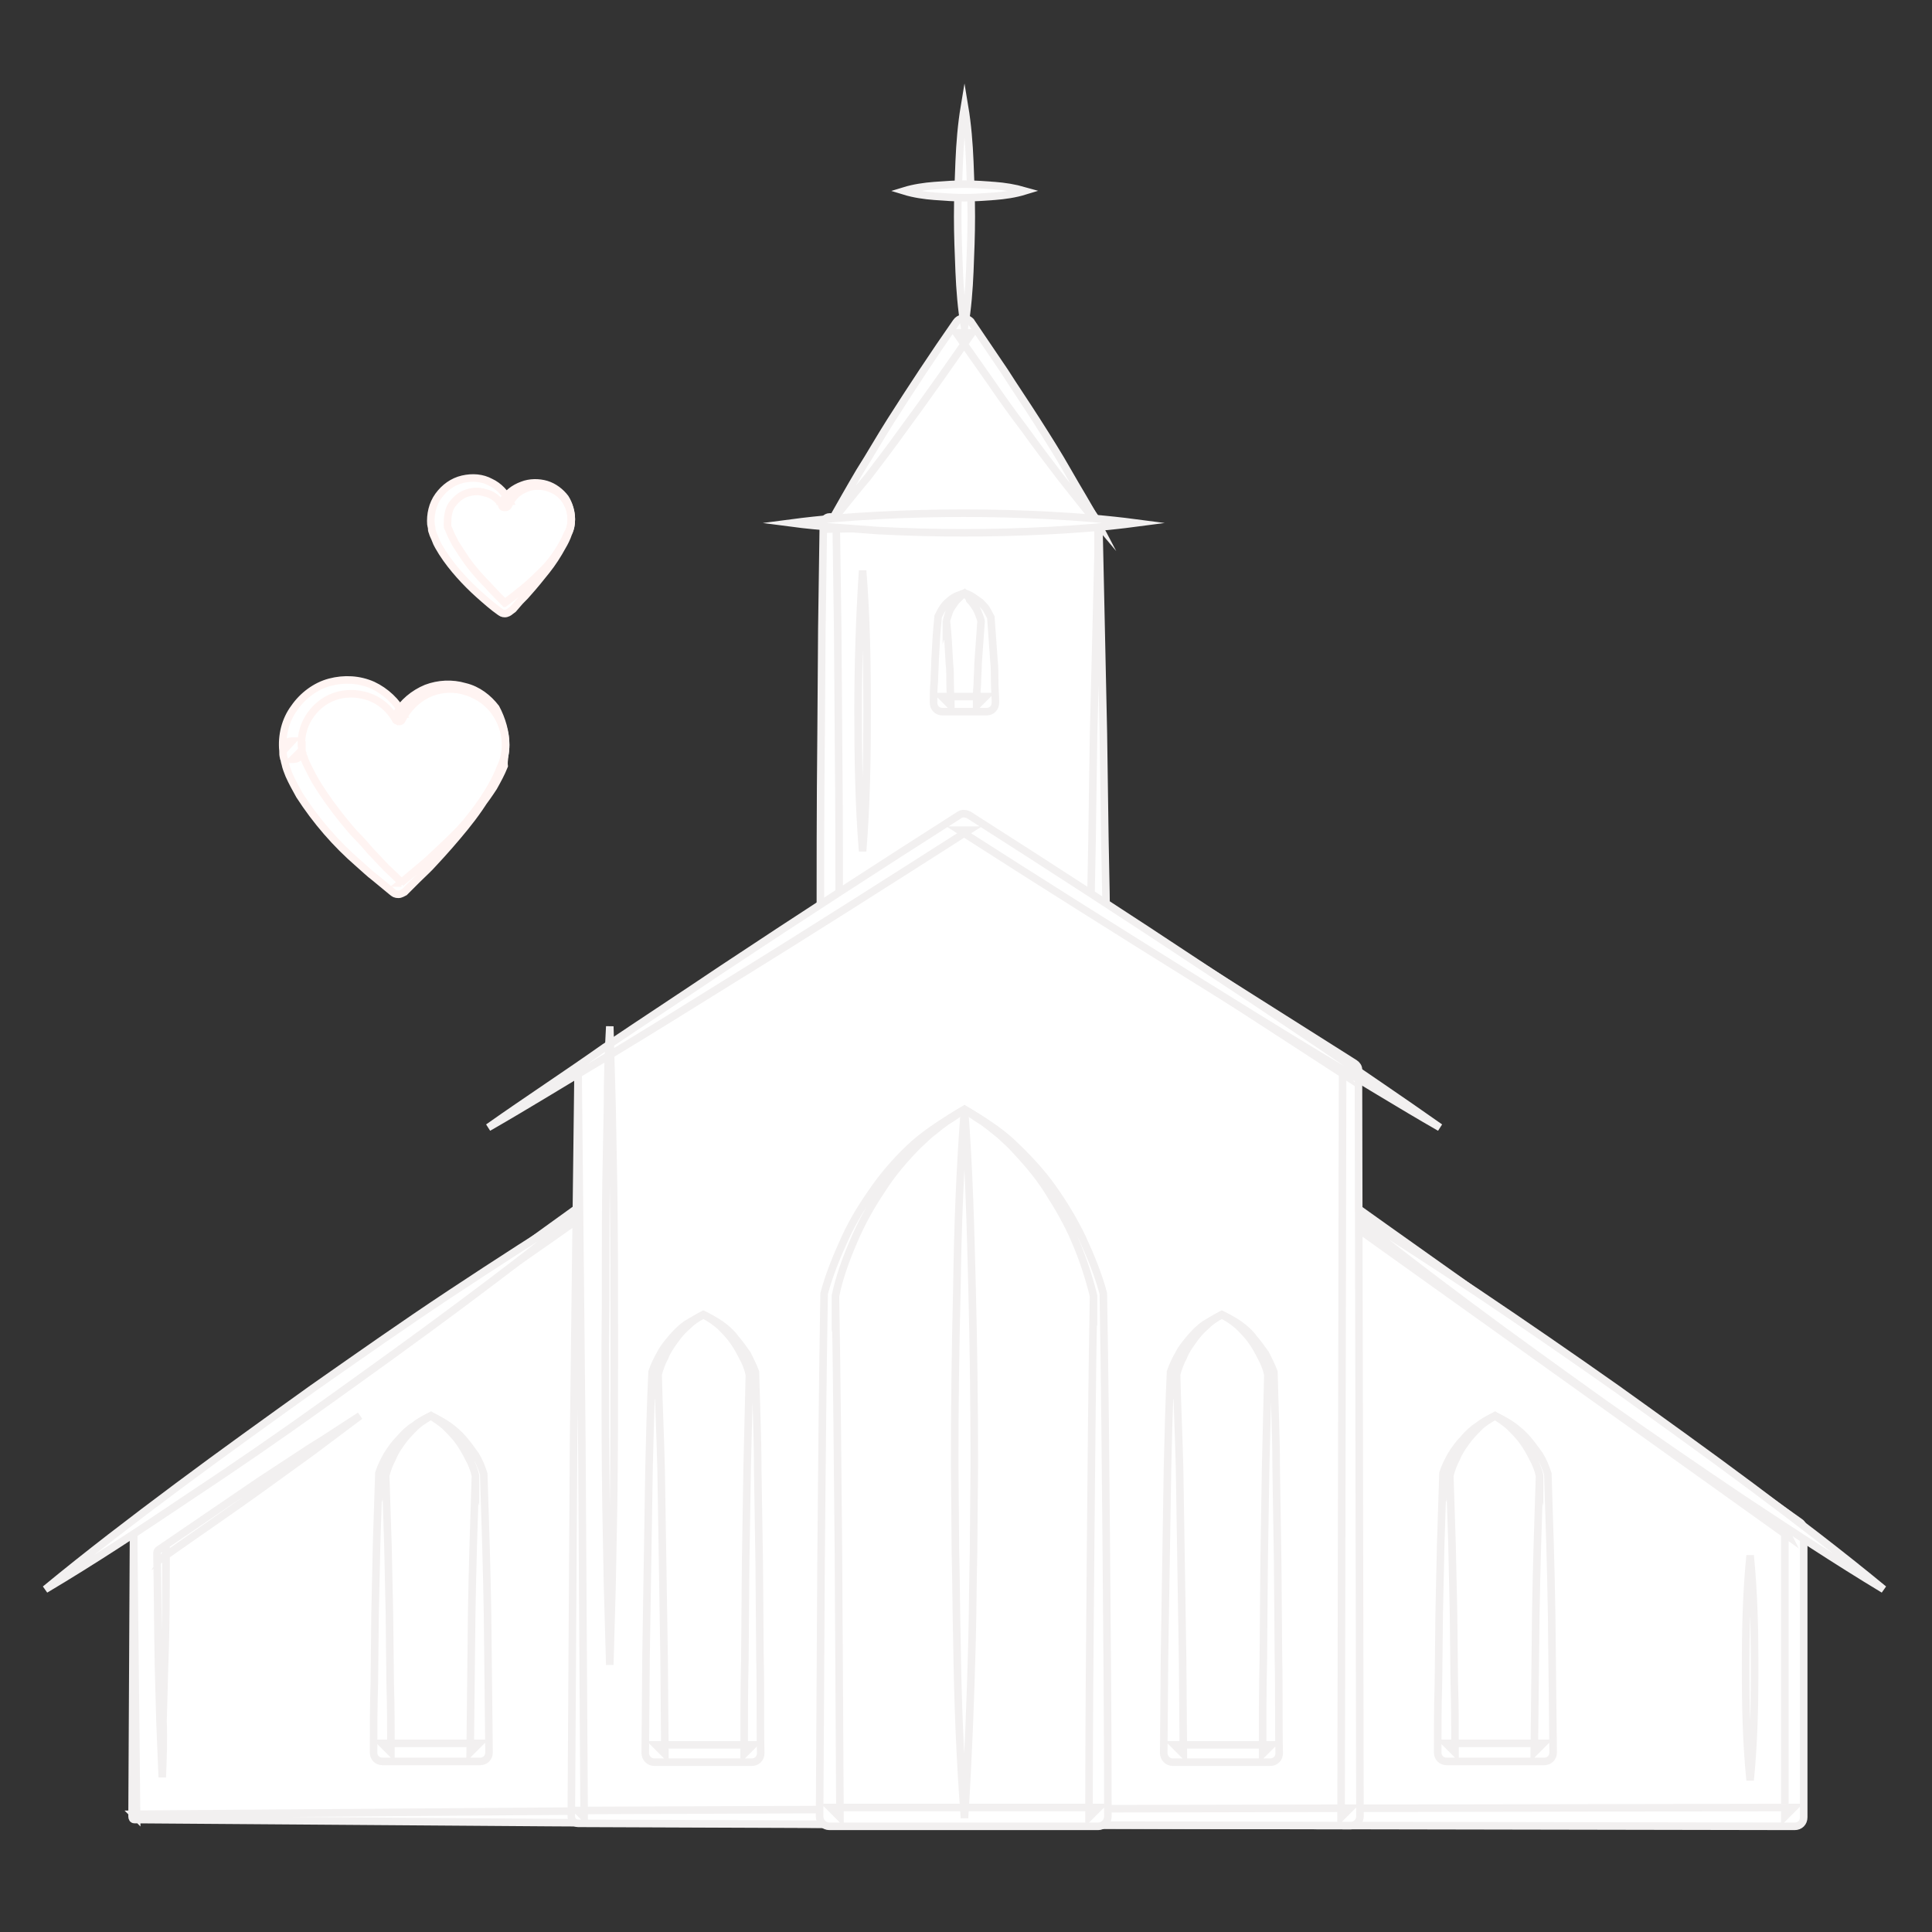 <?xml version="1.0" encoding="utf-8"?>
<!-- Generator: Adobe Illustrator 21.0.0, SVG Export Plug-In . SVG Version: 6.00 Build 0)  -->
<svg version="1.1" id="Layer_1" xmlns="http://www.w3.org/2000/svg" xmlns:xlink="http://www.w3.org/1999/xlink" x="0px" y="0px"
	 viewBox="0 0 256 256" style="enable-background:new 0 0 256 256;" xml:space="preserve">
<rect x="0" y="0" width="256" height="256" fill="#333333" stroke="none"/>
<style type="text/css">
	.st0{fill:#FFFFFF;stroke:#F2F0F0;stroke-miterlimit:10;}
	.st1{fill:#FFFFFF;stroke:#FFF4F2;stroke-miterlimit:10;}
</style>
<g>
	<rect x="110" y="69.3" class="st0" width="35.5" height="56.2"/>
	<path class="st0" d="M145.6,69.3l-18,0.4c-5.9,0.2-11.8,0.3-17.6,0.4l0.8-0.8l0.2,14l0.1,14c0.1,9.4,0.1,18.7,0.1,28.1l-1.2-1.2
		h17.8l17.8,0.1l-1.1,1.1c0-4.6,0.1-9.2,0.2-13.9l0.2-14L145.6,69.3z M145.6,69.3l0.3,13.8c0.1,4.6,0.2,9.3,0.3,14l0.2,14.1
		c0.1,4.7,0.2,9.5,0.2,14.2c0,0.6-0.5,1.1-1.1,1.1l0,0l-17.8,0.1h-17.8c-0.7,0-1.2-0.6-1.2-1.2l0,0c0-9.4,0-18.7,0.1-28.1l0.1-14
		l0.2-14l0,0c0-0.4,0.4-0.8,0.8-0.8l0,0c6,0.1,12,0.2,18,0.4L145.6,69.3z"/>
</g>
<g>
	<polygon class="st0" points="17.7,202.7 127.8,124.2 237.9,202.7 237.9,240.8 17.7,240.8 	"/>
	<path class="st0" d="M17.7,202.7l54.6-39.6l54.9-39.6c0.3-0.2,0.8-0.2,1.1,0l0,0l27.6,19.5l27.5,19.6l55.1,39.1
		c0.3,0.2,0.5,0.6,0.5,1v38.1c0,0.7-0.5,1.2-1.2,1.2l0,0l-55-0.1l-55-0.1l-55-0.3l-55-0.4l0,0c-0.2,0-0.3-0.2-0.3-0.4l0,0
		L17.7,202.7z M17.7,202.7l0.4,38.1l-0.4-0.4l55-0.4l55-0.3l55-0.1l55-0.1l-1.2,1.2v-38.1l0.5,1l-55-39.3l-27.5-19.7L127.3,125h1.1
		l-55.1,38.9L17.7,202.7z"/>
</g>
<g>
	<g>
		<path class="st0" d="M177.2,159.4c6.3,3.8,12.5,7.9,18.7,12c6.1,4.1,12.2,8.3,18.3,12.6c6,4.3,12,8.6,17.9,13s11.8,8.9,17.5,13.6
			c-6.3-3.8-12.5-7.9-18.7-12c-6.1-4.1-12.2-8.3-18.3-12.6c-6-4.3-12-8.6-17.9-13S182.9,164.1,177.2,159.4z"/>
	</g>
	<g>
		<path class="st0" d="M78.4,159.4c-5.7,4.7-11.6,9.2-17.5,13.6C55,177.4,49,181.7,43,186s-12.1,8.5-18.3,12.6
			c-6.1,4.1-12.3,8.2-18.7,12c5.7-4.7,11.6-9.2,17.5-13.6c5.9-4.4,11.9-8.7,17.9-13c6-4.2,12.1-8.5,18.3-12.6
			C65.9,167.3,72.1,163.3,78.4,159.4z"/>
	</g>
</g>
<g>
	<polygon class="st0" points="76.6,141.8 127.8,109 179,141.8 179,240.8 76.6,240.8 	"/>
	<path class="st0" d="M76.6,141.8l25.3-16.7l25.5-16.7c0.2-0.1,0.5-0.1,0.7,0l0,0l51.4,32.5c0.3,0.2,0.5,0.5,0.5,0.8l0,0l0.2,99
		c0,0.6-0.5,1.2-1.2,1.2l0,0l-51.2-0.1l-25.6-0.1l-25.6-0.1l0,0c-0.5,0-0.9-0.4-0.9-0.9l0,0l0.3-49.6L76.6,141.8z M76.6,141.8
		l0.5,49.6l0.3,49.4l-0.9-0.9l25.6-0.1l25.6-0.1l51.2-0.1l-1.2,1.2l0.2-99l0.5,0.8l-51-33.1h0.7l-25.7,16.1L76.6,141.8z"/>
</g>
<g>
	<path class="st0" d="M190.8,149.4c-5.4-3.1-10.7-6.4-16.1-9.6c-5.3-3.2-10.6-6.5-15.9-9.8c-10.6-6.6-21.1-13.2-31.7-20h1.3
		c-10.5,6.7-21,13.4-31.7,20c-5.3,3.3-10.6,6.6-15.9,9.8c-5.4,3.2-10.7,6.5-16.1,9.6c5.1-3.6,10.3-7,15.4-10.6
		c5.2-3.5,10.4-6.9,15.6-10.4c10.4-6.9,20.9-13.7,31.4-20.4c0.4-0.3,0.9-0.2,1.3,0c10.5,6.7,21,13.5,31.4,20.4
		c5.2,3.4,10.4,6.9,15.6,10.4C180.5,142.3,185.7,145.8,190.8,149.4z"/>
</g>
<g>
	<polyline class="st0" points="110,69.3 127.8,43.3 145.6,69.3 	"/>
	<path class="st0" d="M110,69.3c1.3-2.3,2.6-4.6,3.9-6.8c1.4-2.2,2.7-4.5,4.1-6.7c2.8-4.4,5.7-8.8,8.7-13.1c0.4-0.6,1.2-0.7,1.7-0.3
		c0.1,0.1,0.3,0.2,0.3,0.3l4.4,6.5c1.4,2.2,2.9,4.4,4.3,6.6c1.4,2.2,2.8,4.4,4.1,6.7s2.7,4.5,3.9,6.8c-1.7-2-3.3-4.1-4.9-6.1
		c-1.6-2.1-3.2-4.2-4.7-6.3c-1.6-2.1-3.1-4.2-4.6-6.4l-4.5-6.4h2.1c-3,4.3-6,8.6-9.1,12.8c-1.5,2.1-3.1,4.2-4.7,6.3
		C113.3,65.2,111.7,67.3,110,69.3z"/>
</g>
<g>
	<path class="st0" d="M104.9,69.3c3.8-0.5,7.6-0.8,11.4-1s7.6-0.3,11.4-0.3c3.8,0,7.6,0.1,11.4,0.3c3.8,0.2,7.6,0.5,11.4,1
		c-3.8,0.5-7.6,0.8-11.4,1c-3.8,0.2-7.6,0.3-11.4,0.3c-3.8,0-7.6-0.1-11.4-0.3C112.5,70,108.7,69.8,104.9,69.3z"/>
</g>
<g>
	<g>
		<path class="st0" d="M127.8,43.3c-0.4-2.4-0.6-4.9-0.7-7.3c-0.1-2.4-0.2-4.9-0.2-7.3s0.1-4.9,0.2-7.3s0.3-4.9,0.7-7.3
			c0.4,2.4,0.6,4.9,0.7,7.3c0.1,2.4,0.2,4.9,0.2,7.3s-0.1,4.9-0.2,7.3C128.4,38.4,128.2,40.9,127.8,43.3z"/>
	</g>
	<g>
		<path class="st0" d="M135.8,25.3c-1.3,0.4-2.7,0.6-4,0.7s-2.7,0.2-4,0.2s-2.7-0.1-4-0.2s-2.7-0.3-4-0.7c1.3-0.4,2.7-0.6,4-0.7
			s2.7-0.2,4-0.2s2.7,0.1,4,0.2C133.1,24.7,134.4,24.9,135.8,25.3z"/>
	</g>
</g>
<g>
	<path class="st0" d="M127.8,78.6c-2.3,1.1-2.9,3.4-2.9,3.4v11.4h5.8V82.1C130.7,82.1,130.1,79.8,127.8,78.6z"/>
	<path class="st0" d="M127.8,78.6c-0.3,0.2-0.6,0.5-0.9,0.8s-0.5,0.6-0.7,0.9s-0.4,0.6-0.5,1c-0.1,0.3-0.2,0.7-0.3,1v-0.1
		c0.2,1.9,0.3,3.8,0.4,5.7c0.1,0.9,0.1,1.9,0.1,2.8s0.1,1.9,0.1,2.8l-1.2-1.2h2.9h2.9l-1.2,1.2c0-0.9,0-1.9,0.1-2.8
		c0-0.9,0.1-1.9,0.1-2.8l0.2-2.8l0.2-2.8v0.1c0-0.3-0.2-0.7-0.3-1s-0.3-0.7-0.5-1s-0.4-0.6-0.7-0.9
		C128.4,79.1,128.1,78.9,127.8,78.6z M127.8,78.6c0.4,0.1,0.8,0.3,1.1,0.5s0.7,0.5,1,0.7c0.3,0.3,0.6,0.6,0.8,0.9
		c0.2,0.4,0.4,0.7,0.6,1.1l0,0v0.1l0.2,2.8l0.2,2.8c0.1,0.9,0.1,1.9,0.1,2.8s0.1,1.9,0.1,2.8c0,0.7-0.5,1.2-1.2,1.2l0,0h-2.9h-2.9
		l0,0c-0.7,0-1.2-0.5-1.2-1.2c0-0.9,0-1.9,0.1-2.8c0-0.9,0.1-1.9,0.1-2.8c0.1-1.9,0.2-3.8,0.4-5.7v-0.1l0,0c0.2-0.4,0.4-0.8,0.6-1.1
		c0.2-0.3,0.5-0.7,0.8-0.9c0.3-0.3,0.6-0.5,1-0.7C127,78.9,127.4,78.7,127.8,78.6z"/>
</g>
<g>
	<g>
		<g>
			<path class="st0" d="M161.9,174.2c-5.1,2.5-6.5,7.7-6.5,7.7v50.2h12.9v-50.2C168.4,181.9,167.1,176.7,161.9,174.2z"/>
			<path class="st0" d="M161.9,174.2c-0.8,0.4-1.5,0.9-2.1,1.5c-0.7,0.6-1.2,1.2-1.7,1.9s-1,1.4-1.3,2.2c-0.4,0.7-0.7,1.6-0.9,2.3
				V182c0.1,4.2,0.3,8.4,0.4,12.6l0.2,12.6l0.2,12.6l0.1,12.6l-1.2-1.2c4.3,0,8.6,0,12.9,0l-1.2,1.2c0-4.2,0-8.4,0.1-12.6l0.1-12.6
				l0.2-12.6c0.1-4.2,0.2-8.4,0.3-12.6v0.1c-0.2-0.8-0.5-1.6-0.9-2.3c-0.4-0.8-0.8-1.5-1.3-2.2s-1.1-1.3-1.7-1.9
				C163.4,175.1,162.7,174.6,161.9,174.2z M161.9,174.2c0.8,0.4,1.6,0.8,2.3,1.3s1.4,1.1,1.9,1.8c0.6,0.7,1.1,1.4,1.6,2.1
				c0.4,0.8,0.8,1.6,1.1,2.4c0,0,0,0,0,0.1l0,0c0.1,4.2,0.3,8.4,0.3,12.6l0.2,12.6l0.1,12.6c0.1,4.2,0,8.4,0.1,12.6
				c0,0.7-0.5,1.2-1.2,1.2l0,0c-4.3,0-8.6,0-12.9,0l0,0c-0.7,0-1.2-0.6-1.2-1.2l0,0l0.1-12.6l0.2-12.6l0.2-12.6
				c0.1-4.2,0.2-8.4,0.4-12.6l0,0c0,0,0,0,0-0.1c0.3-0.9,0.7-1.7,1.1-2.4c0.4-0.8,1-1.5,1.5-2.1c0.6-0.7,1.2-1.3,1.9-1.8
				C160.4,175,161.2,174.6,161.9,174.2z"/>
		</g>
		<g>
			<path class="st0" d="M93.2,174.2c-5.1,2.5-6.5,7.7-6.5,7.7v50.2h12.9v-50.2C99.7,181.9,98.4,176.7,93.2,174.2z"/>
			<path class="st0" d="M93.2,174.2c-0.8,0.4-1.5,0.9-2.1,1.5c-0.7,0.6-1.2,1.2-1.7,1.9s-1,1.4-1.3,2.2c-0.4,0.7-0.7,1.6-0.9,2.3
				V182c0.1,4.2,0.3,8.4,0.4,12.6l0.2,12.6l0.2,12.6l0.1,12.6l-1.2-1.2c4.3,0,8.6,0,12.9,0l-1.2,1.2c0-4.2,0-8.4,0.1-12.6l0.1-12.6
				l0.2-12.6c0.1-4.2,0.2-8.4,0.3-12.6v0.1c-0.2-0.8-0.5-1.6-0.9-2.3c-0.4-0.8-0.8-1.5-1.3-2.2s-1.1-1.3-1.7-1.9
				C94.7,175.1,94,174.6,93.2,174.2z M93.2,174.2c0.8,0.4,1.6,0.8,2.3,1.3c0.7,0.5,1.4,1.1,1.9,1.8c0.6,0.7,1.1,1.4,1.6,2.1
				c0.4,0.8,0.8,1.6,1.1,2.4c0,0,0,0,0,0.1l0,0c0.1,4.2,0.3,8.4,0.3,12.6l0.2,12.6l0.1,12.6c0.1,4.2,0,8.4,0.1,12.6
				c0,0.7-0.5,1.2-1.2,1.2l0,0c-4.3,0-8.6,0-12.9,0l0,0c-0.7,0-1.2-0.6-1.2-1.2l0,0l0.1-12.6l0.2-12.6l0.2-12.6
				c0.1-4.2,0.2-8.4,0.4-12.6l0,0c0,0,0,0,0-0.1c0.3-0.9,0.7-1.7,1.1-2.4c0.4-0.8,1-1.5,1.5-2.1c0.6-0.7,1.2-1.3,1.9-1.8
				C91.7,175,92.5,174.6,93.2,174.2z"/>
		</g>
	</g>
	<g>
		<g>
			<path class="st0" d="M198.1,187.6c-5.1,2.5-6.5,7.7-6.5,7.7v36.8h12.9v-36.8C204.6,195.3,203.2,190.1,198.1,187.6z"/>
			<path class="st0" d="M198.1,187.6c-0.8,0.5-1.5,0.9-2.1,1.5s-1.2,1.2-1.7,1.9s-1,1.4-1.3,2.2c-0.4,0.7-0.7,1.6-0.9,2.3v-0.1
				c0.1,3.1,0.2,6.1,0.3,9.2l0.2,9.2l0.1,9.2c0.1,3.1,0.1,6.1,0.1,9.2l-1.2-1.2c4.3,0,8.6,0,12.9,0l-1.2,1.2l0.1-9.2l0.1-9.2
				c0.1-6.1,0.3-12.3,0.5-18.4v0.1c-0.2-0.8-0.5-1.6-0.9-2.3c-0.4-0.8-0.8-1.5-1.3-2.2s-1.1-1.3-1.7-1.9
				C199.5,188.5,198.8,188.1,198.1,187.6z M198.1,187.6c0.8,0.4,1.6,0.8,2.3,1.3s1.4,1.1,2,1.8s1.1,1.4,1.6,2.1
				c0.5,0.8,0.8,1.6,1.1,2.5c0,0,0,0,0,0.1l0,0c0.2,6.1,0.4,12.3,0.5,18.4l0.1,9.2l0.1,9.2c0,0.7-0.5,1.2-1.2,1.2l0,0l0,0
				c-4.3,0-8.6,0-12.9,0l0,0c-0.7,0-1.2-0.5-1.2-1.2c0-3.1,0-6.1,0.1-9.2l0.1-9.2l0.2-9.2c0.1-3.1,0.2-6.1,0.3-9.2v-0.1
				c0,0,0,0,0-0.1c0.3-0.9,0.7-1.7,1.1-2.4c0.5-0.8,1-1.5,1.6-2.1c0.6-0.7,1.2-1.3,2-1.8C196.5,188.4,197.3,188,198.1,187.6z"/>
		</g>
		<g>
			<path class="st0" d="M57.1,187.6c-5.1,2.5-6.5,7.7-6.5,7.7v36.8h12.9v-36.8C63.6,195.3,62.2,190.1,57.1,187.6z"/>
			<path class="st0" d="M57.1,187.6c-0.8,0.5-1.5,0.9-2.1,1.5s-1.2,1.2-1.7,1.9s-1,1.4-1.3,2.2c-0.4,0.7-0.7,1.6-0.9,2.3v-0.1
				c0.1,3.1,0.2,6.1,0.3,9.2l0.2,9.2l0.1,9.2c0.1,3.1,0.1,6.1,0.1,9.2l-1.2-1.2c4.3,0,8.6,0,12.9,0l-1.2,1.2l0.1-9.2l0.1-9.2
				c0.1-6.1,0.3-12.3,0.5-18.4v0.1c-0.2-0.8-0.5-1.6-0.9-2.3c-0.4-0.8-0.8-1.5-1.3-2.2s-1.1-1.3-1.7-1.9
				C58.5,188.5,57.8,188.1,57.1,187.6z M57.1,187.6c0.8,0.4,1.6,0.8,2.3,1.3s1.4,1.1,2,1.8s1.1,1.4,1.6,2.1c0.5,0.8,0.8,1.6,1.1,2.5
				c0,0,0,0,0,0.1l0,0c0.2,6.1,0.4,12.3,0.5,18.4l0.1,9.2l0.1,9.2c0,0.7-0.5,1.2-1.2,1.2l0,0l0,0c-4.3,0-8.6,0-12.9,0l0,0
				c-0.7,0-1.2-0.5-1.2-1.2c0-3.1,0-6.1,0.1-9.2l0.1-9.2l0.2-9.2c0.1-3.1,0.2-6.1,0.3-9.2v-0.1c0,0,0,0,0-0.1
				c0.3-0.9,0.7-1.7,1.1-2.4c0.5-0.8,1-1.5,1.6-2.1c0.6-0.7,1.2-1.3,2-1.8C55.5,188.4,56.3,188,57.1,187.6z"/>
		</g>
	</g>
</g>
<g>
	<g>
		<path class="st0" d="M127.8,147c-14.1,8-17.8,24.6-17.8,24.6v69.2h35.5v-69.2C145.6,171.6,141.9,155,127.8,147z"/>
		<path class="st0" d="M127.8,147l-1.6,1.1l-0.8,0.5c-0.3,0.2-0.5,0.4-0.8,0.6l-1.5,1.2l-1.4,1.3c-1.8,1.8-3.5,3.8-4.9,6
			c-1.4,2.1-2.7,4.4-3.7,6.8c-1,2.3-1.9,4.8-2.4,7.2v-0.1c0.2,11.5,0.3,23.1,0.4,34.6l0.1,17.3l0.1,17.3l-1.3-1.3h17.8h17.8
			l-1.3,1.3c0-11.5,0.1-23.1,0.2-34.6c0.1-11.5,0.2-23.1,0.4-34.6v0.1c-0.6-2.4-1.4-4.9-2.4-7.2c-1-2.4-2.3-4.6-3.7-6.8
			s-3.1-4.1-4.9-6l-1.4-1.3l-1.5-1.2c-0.3-0.2-0.5-0.4-0.8-0.6l-0.8-0.5L127.8,147z M127.8,147c2.2,1.3,4.5,2.7,6.4,4.5
			s3.7,3.7,5.2,5.8s2.9,4.4,4,6.7c1.1,2.4,2.1,4.8,2.8,7.4v0.1l0,0c0.2,11.5,0.3,23.1,0.4,34.6c0.1,11.5,0.2,23.1,0.2,34.6
			c0,0.7-0.6,1.3-1.3,1.3h-17.8h-17.8l0,0c-0.7,0-1.3-0.6-1.3-1.3l0,0l0.1-17.3l0.1-17.3c0.1-11.5,0.2-23.1,0.4-34.6l0,0v-0.1
			c0.7-2.6,1.7-5,2.8-7.4c1.1-2.4,2.5-4.6,4-6.7c1.5-2.1,3.3-4.1,5.2-5.8C123.3,149.7,125.6,148.3,127.8,147z"/>
	</g>
	<g>
		<line class="st0" x1="127.8" y1="147" x2="127.8" y2="240.8"/>
		<path class="st0" d="M127.8,147c0.6,7.8,0.8,15.6,1,23.5c0.2,7.8,0.3,15.6,0.3,23.5l-0.1,11.7c-0.1,3.9-0.1,7.8-0.2,11.7
			c-0.2,7.8-0.5,15.6-1,23.5c-0.6-7.8-0.9-15.6-1-23.5c-0.1-3.9-0.1-7.8-0.2-11.7l-0.1-11.7c0-7.8,0.1-15.6,0.3-23.5
			C126.9,162.6,127.2,154.8,127.8,147z"/>
	</g>
</g>
<g>
	<path class="st0" d="M21.5,235.5c-0.1-2.5-0.2-5-0.3-7.4l-0.2-7.4c-0.1-5-0.1-9.9-0.2-14.9c0-0.2,0.1-0.4,0.3-0.5
		c4.4-3,8.8-6,13.2-9l6.7-4.4c2.3-1.4,4.5-2.9,6.7-4.3c-2.1,1.6-4.3,3.2-6.4,4.8l-6.5,4.7c-4.3,3.1-8.7,6.1-13.1,9.2l0.3-0.5
		c0,5,0,9.9-0.2,14.9l-0.2,7.4C21.7,230.5,21.6,233,21.5,235.5z"/>
</g>
<g>
	<path class="st0" d="M231.9,206.1c0.5,5,0.6,9.9,0.6,14.9s-0.1,9.9-0.6,14.9c-0.5-5-0.6-9.9-0.6-14.9
		C231.3,216.1,231.4,211.1,231.9,206.1z"/>
</g>
<g>
	<path class="st0" d="M80.8,136c0.1,3.5,0.2,7.1,0.3,10.6l0.2,10.6c0.1,7.1,0.1,14.1,0.1,21.2c0,7.1,0,14.1-0.1,21.2L81.1,210
		c-0.1,3.5-0.2,7.1-0.3,10.6c-0.1-3.5-0.2-7.1-0.3-10.6l-0.2-10.6c-0.1-7.1-0.1-14.1-0.1-21.2c0.1-7.1,0-14.1,0.1-21.2l0.2-10.6
		C80.5,143,80.6,139.5,80.8,136z"/>
</g>
<g>
	<path class="st0" d="M114.3,75.6c0.5,6.2,0.6,12.4,0.6,18.6s-0.1,12.4-0.6,18.6c-0.5-6.2-0.6-12.4-0.6-18.6
		C113.7,88,113.9,81.8,114.3,75.6z"/>
</g>
<path class="st1" d="M67,98.7c0-4.2-3.4-7.6-7.6-7.6c-2.9,0-5.4,1.6-6.7,4c-1.3-2.4-3.8-4-6.7-4c-4.2,0-7.6,3.4-7.6,7.6
	c0,0.3,0,0.5,0,0.8l0,0c0,0-0.1,6.2,13.9,18.2c0,0,0.3,0.3,0.7,0c9.2-7.9,12.3-13.3,13.3-16C66.8,100.7,67,99.7,67,98.7z"/>
<path class="st1" d="M67,98.7c0-1.7-0.6-3.3-1.6-4.6c-1-1.3-2.5-2.2-4.1-2.6S58,91.3,56.6,92s-2.6,1.9-3.3,3.3
	c-0.1,0.3-0.4,0.4-0.7,0.2c-0.1,0-0.2-0.1-0.2-0.2l0,0c-0.8-1.4-2.1-2.5-3.6-3s-3.1-0.5-4.5,0s-2.6,1.5-3.4,2.8
	c-0.8,1.3-1.1,2.8-0.9,4.2l0,0c0.1,0.7-0.4,1.3-1.1,1.3h-0.1l0,0l1.2-1.2c0,0,0,0.3,0.1,0.4c0,0.2,0.1,0.4,0.2,0.6
	c0.1,0.4,0.3,0.8,0.5,1.2c0.4,0.8,0.8,1.6,1.3,2.4c1,1.6,2.1,3.1,3.3,4.6c0.6,0.7,1.2,1.5,1.9,2.2s1.3,1.4,1.9,2.1
	c0.7,0.7,1.3,1.4,2,2.1l2.1,2l0.1,0.1c-0.1-0.1-0.1,0-0.2-0.1c-0.1,0-0.1,0-0.1,0l0.6-0.5l1.2-1c0.8-0.7,1.6-1.3,2.3-2
	c1.5-1.4,3-2.8,4.4-4.3s2.7-3.2,3.8-4.9c0.5-0.9,1-1.8,1.4-2.8C66.7,100.8,67,99.7,67,98.7z M67,98.7c0,1-0.2,2.1-0.6,3
	c-0.4,1-0.8,1.9-1.3,2.8c-1,1.8-2.2,3.5-3.5,5.1s-2.7,3.2-4.1,4.7c-0.7,0.8-1.5,1.5-2.2,2.2l-1.1,1.1l-0.6,0.6
	c-0.2,0.1-0.5,0.3-0.8,0.3c-0.4,0-0.6-0.1-0.9-0.4l0.1,0.1l-2.3-1.9c-0.8-0.6-1.5-1.3-2.2-1.9c-1.5-1.3-2.9-2.7-4.2-4.2
	s-2.5-3.1-3.6-4.8c-0.5-0.9-1-1.8-1.4-2.7c-0.2-0.5-0.4-1-0.5-1.5c-0.1-0.3-0.1-0.5-0.2-0.8c-0.1-0.3-0.1-0.5-0.1-1
	c0-0.6,0.5-1.2,1.1-1.2l0,0h0.1l0,0l-1.2,1.3c-0.2-2,0.3-4.1,1.5-5.7c1.1-1.6,2.8-2.9,4.7-3.4s3.9-0.4,5.7,0.4
	c1.7,0.8,3.2,2.2,4,3.8h-0.9c0.9-1.5,2.3-2.7,4-3.4c1.6-0.6,3.4-0.7,5.1-0.2c1.7,0.4,3.1,1.5,4.1,2.8C66.5,95.3,67,97,67,98.7z"/>
<g>
	<path class="st1" d="M75.7,68.8c0-2.6-2.1-4.7-4.7-4.7c-1.8,0-3.3,1-4.1,2.4c-0.8-1.4-2.3-2.4-4.1-2.4c-2.6,0-4.7,2.1-4.7,4.7
		c0,0.2,0,0.3,0,0.5l0,0c0,0-0.1,3.8,8.5,11.2c0,0,0.2,0.2,0.4,0c5.7-4.8,7.5-8.1,8.2-9.8C75.6,70.1,75.7,69.5,75.7,68.8z"/>
	<path class="st1" d="M75.7,68.8c0-1-0.4-2.1-1-2.8c-0.6-0.8-1.6-1.3-2.5-1.5c-1-0.2-2-0.1-2.9,0.4c-0.9,0.4-1.5,1.2-1.9,2
		c-0.1,0.3-0.4,0.4-0.7,0.3c-0.1,0-0.2-0.1-0.2-0.2v-0.1c-0.5-0.8-1.3-1.4-2.2-1.6c-0.9-0.3-1.8-0.2-2.6,0.1
		c-0.8,0.3-1.4,0.9-1.9,1.6c-0.4,0.7-0.5,1.5-0.5,2.3v0.2c0-0.1,0,0.1,0,0.2s0,0.2,0.1,0.3c0.1,0.2,0.2,0.5,0.3,0.7
		c0.2,0.5,0.5,1,0.7,1.4c0.6,0.9,1.2,1.9,1.9,2.8s1.5,1.8,2.3,2.6c0.8,0.9,1.6,1.7,2.4,2.5l0.1,0.1C67,80,66.9,80,66.8,80
		c-0.1,0-0.2,0.1-0.2,0.1l0.4-0.3l0.8-0.6c0.5-0.4,1-0.8,1.5-1.2c1-0.8,1.9-1.7,2.8-2.6s1.7-1.9,2.3-3
		C75.1,71.3,75.7,70.1,75.7,68.8z M75.7,68.8c0,0.6-0.1,1.3-0.4,1.9c-0.2,0.6-0.5,1.2-0.8,1.7c-0.6,1.1-1.3,2.2-2.1,3.2
		c-0.8,1-1.6,2-2.5,3c-0.4,0.5-0.9,0.9-1.3,1.4L68,80.7L67.6,81c-0.1,0.1-0.4,0.3-0.7,0.3c-0.3,0-0.5-0.1-0.7-0.3l0.1,0.1
		c-1-0.7-1.9-1.5-2.8-2.3c-0.9-0.8-1.8-1.7-2.6-2.6s-1.6-1.9-2.3-3c-0.3-0.5-0.7-1.1-0.9-1.7c-0.1-0.3-0.3-0.6-0.4-1
		c-0.1-0.2-0.1-0.4-0.1-0.5c0-0.2-0.1-0.3-0.1-0.7v0.2c-0.1-1.3,0.2-2.7,1-3.8c0.8-1.1,1.9-1.9,3.2-2.2s2.6-0.2,3.7,0.4
		c1.1,0.5,2,1.5,2.5,2.5h-0.9c0.6-1,1.5-1.7,2.6-2.1c1-0.4,2.2-0.4,3.2-0.1s1.9,1,2.5,1.8C75.4,66.8,75.7,67.8,75.7,68.8z"/>
</g>
</svg>
